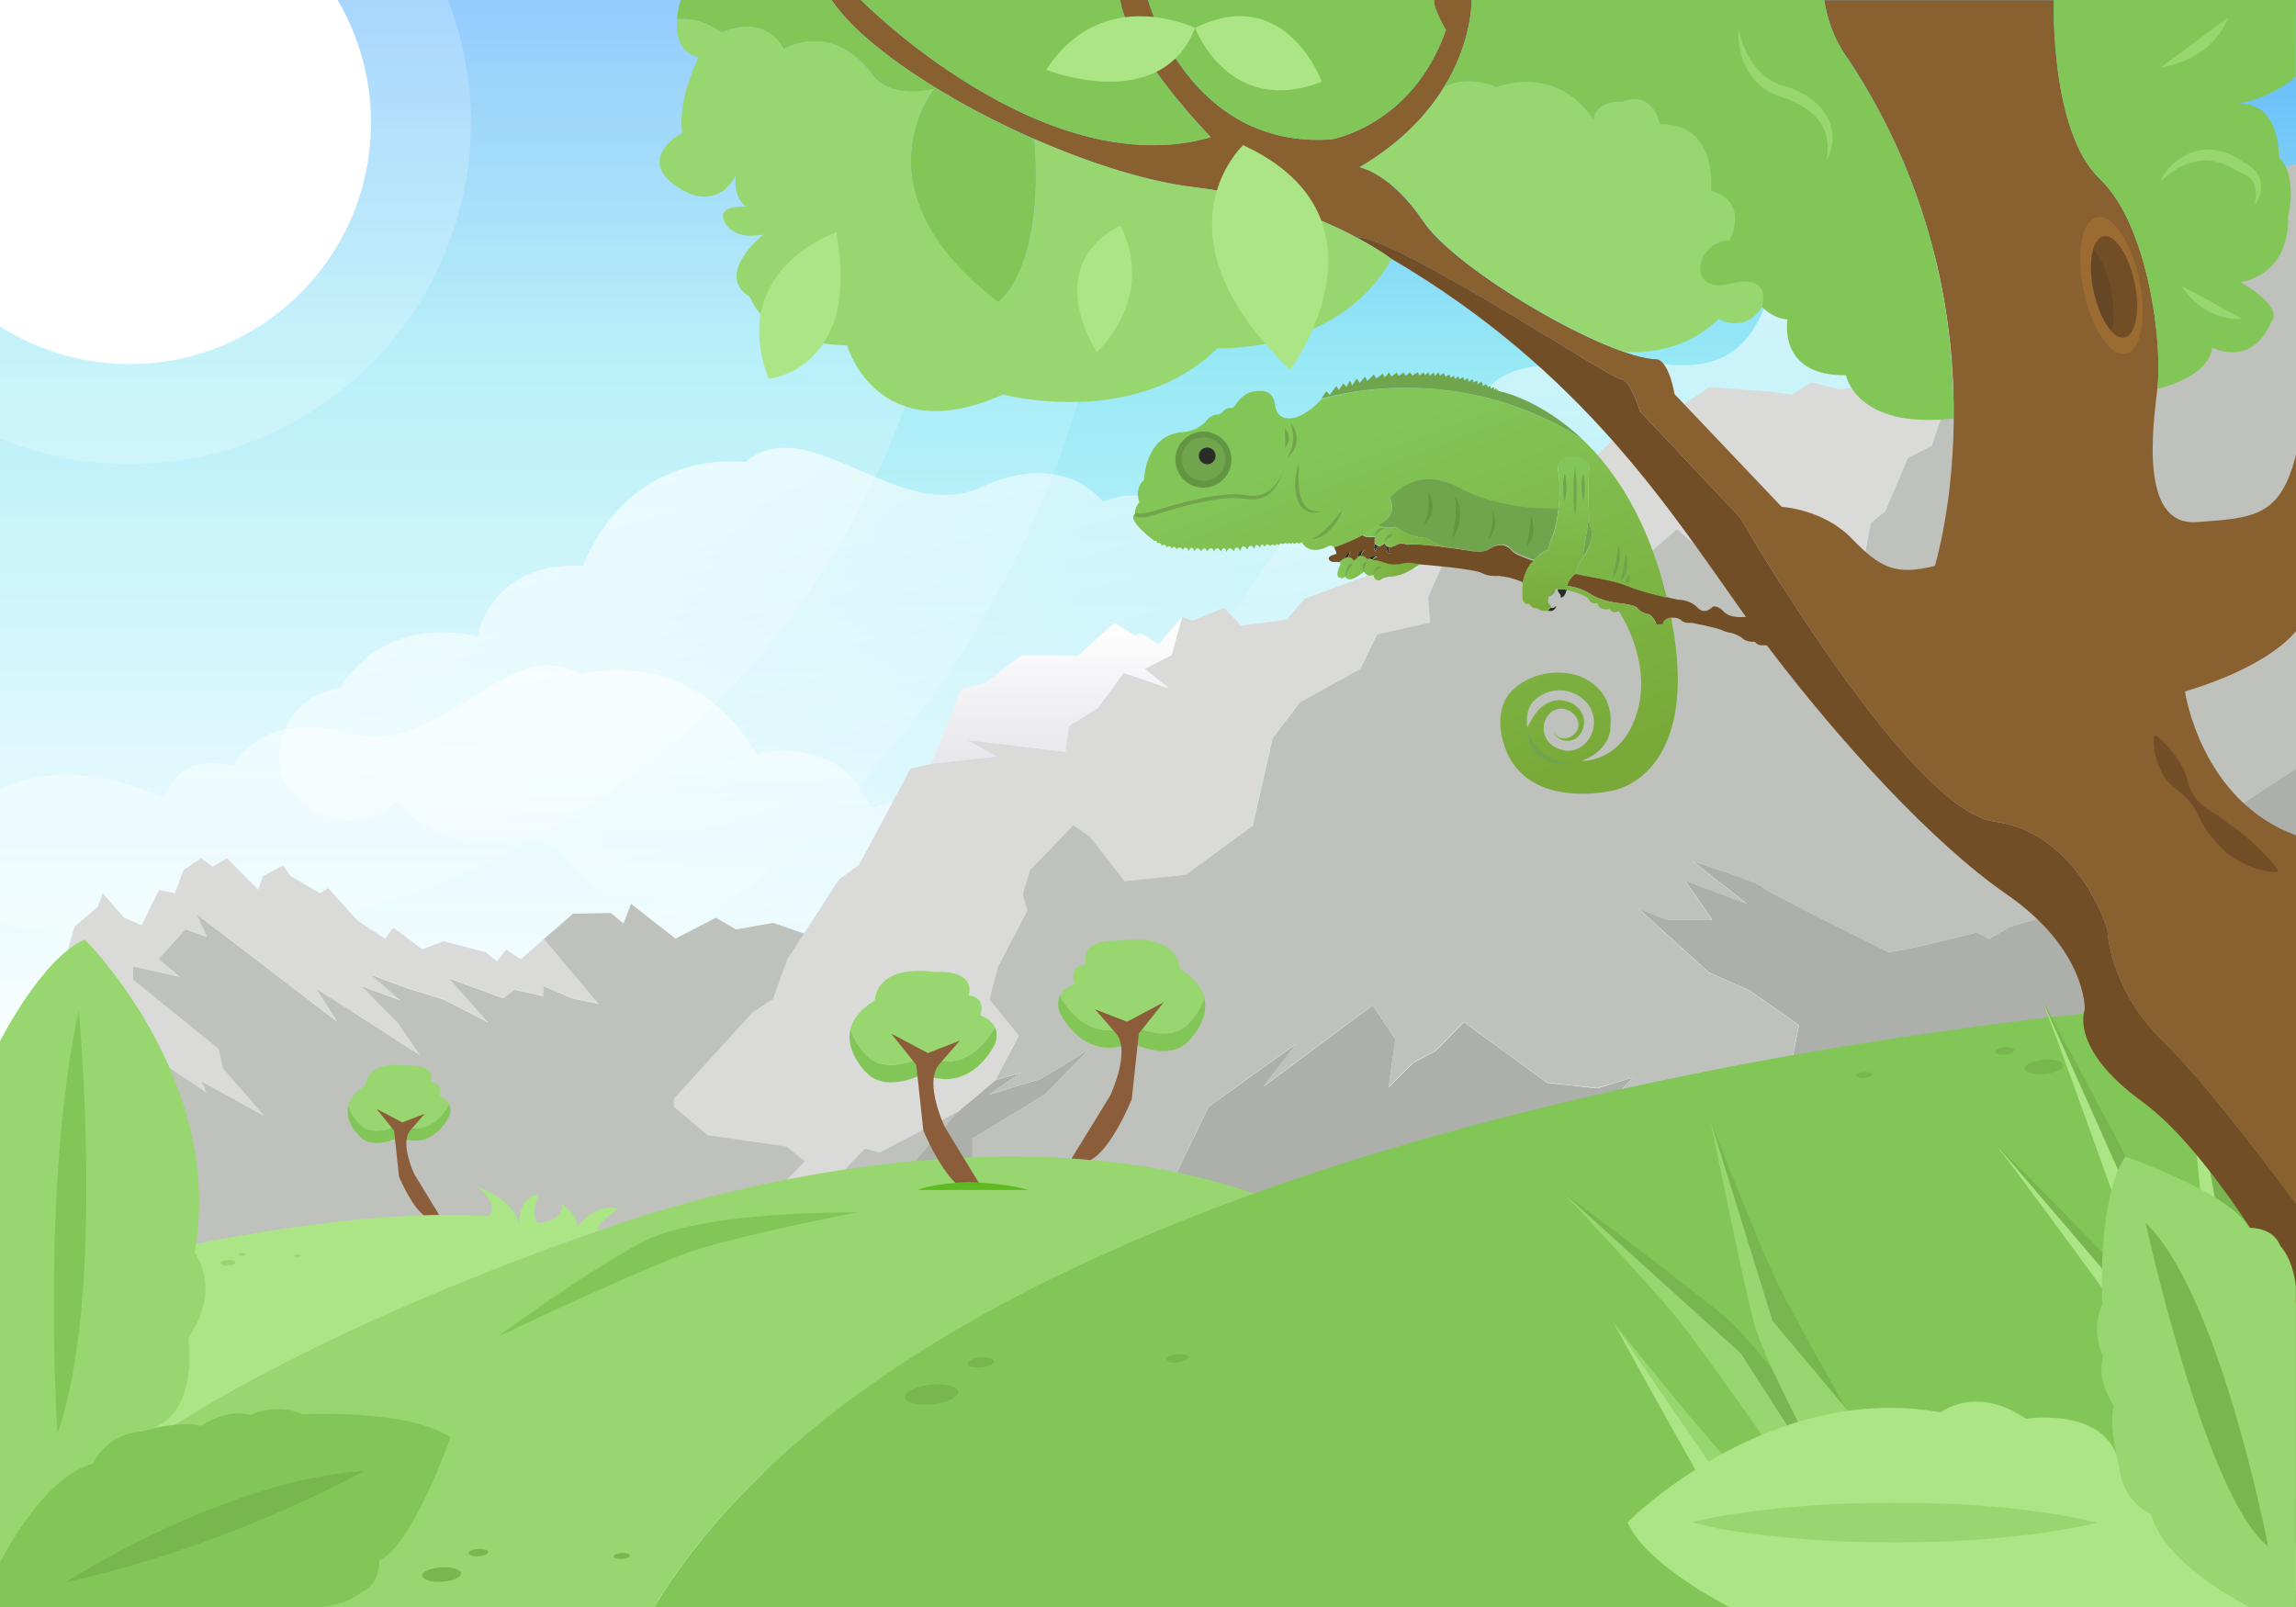 <?xml version="1.0" encoding="utf-8"?>
<!-- Generator: Adobe Illustrator 22.0.0, SVG Export Plug-In . SVG Version: 6.00 Build 0)  -->
<svg version="1.1" id="Layer_1" xmlns="http://www.w3.org/2000/svg" xmlns:xlink="http://www.w3.org/1999/xlink" x="0px" y="0px"
	 viewBox="0 0 1400 980" style="enable-background:new 0 0 1400 980;" xml:space="preserve">
<rect x="0" y="0" width="1400" height="980" fill="#333333" stroke="none"/>
<style type="text/css">
	.st0{fill:url(#SVGID_1_);}
	.st1{clip-path:url(#SVGID_3_);}
	.st2{opacity:0.15;fill:#FFFFFF;}
	.st3{opacity:0.2;fill:#FFFFFF;}
	.st4{fill:#FFFFFF;}
	.st5{fill:url(#SVGID_4_);}
	.st6{fill:url(#SVGID_5_);}
	.st7{fill:url(#SVGID_6_);}
	.st8{fill:#DADBD9;}
	.st9{fill:#BFC1BC;}
	.st10{fill:url(#SVGID_7_);}
	.st11{fill:#ADAFAA;}
	.st12{fill:url(#SVGID_8_);}
	.st13{fill:url(#XMLID_2_);}
	.st14{fill:#ABE585;}
	.st15{fill:#83C658;}
	.st16{fill:#98D670;}
	.st17{fill:#77B74E;}
	.st18{fill:#8B5D3A;}
	.st19{fill:#5DBA20;}
	.st20{clip-path:url(#SVGID_10_);}
	.st21{fill:#78B74F;}
	.st22{fill:none;}
	.st23{fill:#89602F;}
	.st24{fill:#724E27;}
	.st25{fill:#9B6B32;}
	.st26{fill:#664725;}
	.st27{fill:url(#SVGID_11_);}
	.st28{fill:#70A54E;}
	.st29{fill:#292D27;}
	.st30{fill:url(#SVGID_12_);}
	.st31{fill:url(#SVGID_13_);}
	.st32{fill:#639642;}
	.st33{fill:url(#SVGID_14_);}
	.st34{fill:url(#SVGID_15_);}
	.st35{fill:#629640;}
</style>
<g id="Fondo__x28_Cielo_x29_">
	<linearGradient id="SVGID_1_" gradientUnits="userSpaceOnUse" x1="699.998" y1="659.222" x2="699.998" y2="-218.935">
		<stop  offset="0" style="stop-color:#FFFFFF"/>
		<stop  offset="0.5" style="stop-color:#97E9F6"/>
		<stop  offset="1" style="stop-color:#2A7EFF"/>
	</linearGradient>
	<rect class="st0" width="1400" height="980"/>
	<g>
		<defs>
			<rect id="SVGID_2_" y="0" width="1400.4" height="987"/>
		</defs>
		<clipPath id="SVGID_3_">
			<use xlink:href="#SVGID_2_"  style="overflow:visible;"/>
		</clipPath>
		<g class="st1">
			
				<ellipse transform="matrix(0.707 -0.707 0.707 0.707 -26.85 84.729)" class="st2" cx="88.9" cy="74.8" rx="593.5" ry="593.5"/>
			<circle class="st3" cx="90.6" cy="81.5" r="490.3"/>
			<circle class="st3" cx="79" cy="74.8" r="208.2"/>
			<circle class="st4" cx="79" cy="74.8" r="147.2"/>
		</g>
	</g>
</g>
<g id="Montains">
	<g>
		<linearGradient id="SVGID_4_" gradientUnits="userSpaceOnUse" x1="1013.357" y1="15.001" x2="1013.357" y2="430.899">
			<stop  offset="0" style="stop-color:#FFFFFF"/>
			<stop  offset="1" style="stop-color:#FFFFFF;stop-opacity:0"/>
		</linearGradient>
		<path class="st5" d="M1346.7,181c0,0-88.7-85.8-167.4-25c0,0-76.8-32.1-104.5,33.8c-27.7,65.9-99.3,8-119.4,33.2
			c0,0-51.5-6.1-55.8,31.9s-56.3,2.5-100.4,52.8c-44,50.4-51.1,105.6-119.2,80.5v50.5h665.1L1346.7,181z"/>
		
			<linearGradient id="SVGID_5_" gradientUnits="userSpaceOnUse" x1="401.028" y1="54.288" x2="401.028" y2="560.02" gradientTransform="matrix(0.964 -0.267 0.267 0.964 -41.938 165.945)">
			<stop  offset="0" style="stop-color:#FFFFFF"/>
			<stop  offset="1" style="stop-color:#FFFFFF;stop-opacity:0"/>
		</linearGradient>
		<path class="st6" d="M856.7,322.9c0,0-56-59.4-140.1-2.8c0,0-10.5-27.9-44.1-14.1c0,0-23.2-32.4-73.9-9
			c-50.7,23.4-105.1-47.8-144.3-15.2c0,0-68.5-10.2-98.9,63.4c0,0-51.3-6.6-64.4,42.8c0,0-54.2-15.5-83.7,31.5c0,0-32,2.9-36.7,37.8
			c-4.6,35,41.3,57.4,71.2,31.6c0,0,15.3,23.5,57.1,24.4c0,0,34.7-10,53.4,17.6c18.7,27.6,49.6,13.1,49.6,13.1s-4.6,39.2-82.1,38.4
			s-83.6,48.5-83.6,48.5s-34.2-15-52.8,14.6c-18.6,29.6-76.1-6.2-106.2,34l36.1,130.4L929,584.2L856.7,322.9z"/>
		<linearGradient id="SVGID_6_" gradientUnits="userSpaceOnUse" x1="356.734" y1="311.772" x2="356.734" y2="590.648">
			<stop  offset="0" style="stop-color:#FFFFFF"/>
			<stop  offset="1" style="stop-color:#FFFFFF;stop-opacity:0"/>
		</linearGradient>
		<path class="st7" d="M-37.9,510.4c0,0,46.7-66.8,138.3-23.1c0,0,6.3-29.2,41.6-20.4c0,0,18.2-35.4,71.8-19.6
			c53.6,15.8,97.1-62.6,140.5-35.9c0,0,66.3-20,107.1,48.4c0,0,49.8-14,70,33c0,0,51.4-23.2,87.4,19c0,0,32.1-1.8,41.8,32.1
			c9.7,34-32.5,62.8-65.8,41.6c0,0-11.7,25.5-53,32.4c0,0-35.8-4.9-50.3,25.1c-14.5,30-47.2,20.1-47.2,20.1s10.3,38.1,86.8,26.1
			c76.5-12,89.8,35.9,89.8,35.9s31.7-19.8,54.4,6.8c22.7,26.6,74.4-17.2,110,18.2l-16.8,134.3L-71.6,779.4L-37.9,510.4z"/>
		<g>
			<path class="st8" d="M74.8,632l51.1,34.4l-3.3-7.1l38.6,21.2l-25.2-29l-2.6-11.8L81,597.4v-8.1l28.5,6.4l-12.8-11l16.3-18.1
				l13.2,4.7l-6.3-13.9l85.8,65.7l-12.9-20.4l63.2,40.6l-13.5-19.8l-22.1-22.3l24,8.7l-18.3-15.8l23.8,9l20.8,6.2l27.1,14.2
				l-24-27.1l33.1,12.3l6.9-5.2l17.5,3.7l0.2-6l17.3,7.5l16.3,3.3l-33.3-39.5l-14.2,12.5l-9-5.8l-5.6,7.1l-6.9-5.6l-25.6-6.7
				l-13.1,5c0,0-16.9-13.1-17.5-13.1c-0.6,0-5,6.7-5,6.7L218,561.4l-17.9-19.8l-5,3.1l-17.9-10.4l-4.6-6.5l-12.3,6.5l-2.9,8.3
				l-19-19.2l-8.8,5.2l-6.9-5.2l-10.8,7.1l-5.2,14.2l-9.8-1.9l-10.6,21.5l-10.8-4.8l-12.9-14.8l-2.9,8.3l-14.2,12.1l-5.2,17.7
				l-11.9,9l-6,21.2l41.5,19.8L74.8,632z"/>
			<polygon class="st9" points="471.5,562.8 448.8,566.8 436.5,559.7 411.9,572.4 384.8,551.2 380.2,563.2 372.5,556.8 349.4,557.2 
				331.7,572.6 365,612.2 348.7,608.8 331.4,601.3 331.2,607.4 313.7,603.6 306.8,608.8 273.7,596.6 297.7,623.6 270.6,609.5 
				249.7,603.2 225.9,594.3 244.3,610.1 220.3,601.3 242.4,623.6 256,643.4 192.8,602.8 205.7,623.2 119.9,557.5 126.2,571.4 
				113,566.7 96.7,584.8 109.5,595.7 81,589.3 81,597.4 133.3,639.7 135.9,651.5 161.1,680.5 122.6,659.3 125.9,666.3 74.8,632 
				63.8,632.8 22.3,613 22.3,882.5 515.4,882.5 515.4,578.1 			"/>
		</g>
		<g>
			<g>
				<path class="st8" d="M1195.7,220.8l-13.2,1l-6,8.2l-28.2,3.2l-26.1,4.4l-17.8-4.4l-11.7,7.5l-14.2-1.9l-36.1-2.8l-33.4,22.2
					h-14.7l-35,33l-5,13.6l-43.6,10l-8.1,8.1h-24.7l-14.2,24.4l-10.3-3.6l-57.8,21.4l-11.1,12.8l-27.8,3.6l-10.3-10.8l-19.2,7.8
					l-6.4-2.2l-6.4,23.3l-16.4,8.3l14.7,11.9l-27.5-9.4l-15.8,21.4l-17.8,11.1l-1.9,15.6l-60-7.2l17.8,10l-39.2,4.4l-13.1,3.1
					l-31.4,58.6l-12.2,8.9L480.1,585l-8.9,24.4l-12.2,7.8L410.9,670v111.2l58.9-16.5l27.8-13.9L607,658.6l14.2-27.1l-17.9-22.1
					l5-19.6l18.1-34.6l-2.8-10l4.4-14.7l26.4-27.2l10,6.7l21.1,27.5l37.2-3.9l41-30l12.1-53.3l16.7-21.9l36.7-20.3l10.3-21.1
					l32.2-7.2l-1.1-15.6l8.6-19.2l35.9-10.6l36.1-4.4l-11.7,8.6l32.5,1.1l20.8,8.9l29.5-25.8l17.2,15l20.8,3.1l34.2,22.5l16.7,2.2
					c0,0,5.3-14.2,5.6-15c0.3-0.8,8.3-10,8.3-10l10,7.5l5.4-29l8.8-7.1l13.8-32.5l14.6-7.5l11-33.2l20.2-13.4v0L1195.7,220.8z"/>
				<linearGradient id="SVGID_7_" gradientUnits="userSpaceOnUse" x1="644.524" y1="378.686" x2="644.524" y2="480.673">
					<stop  offset="0" style="stop-color:#FFFFFF"/>
					<stop  offset="1" style="stop-color:#E2E2E8"/>
				</linearGradient>
				<polygon class="st10" points="589.6,451.2 649.7,458.4 651.6,442.8 669.4,431.7 685.2,410.3 712.8,419.8 698,407.8 714.4,399.5 
					720.8,376.2 706.6,392.8 696.4,386.5 691.6,387.3 679.4,379.8 657.4,399.8 622.7,399.8 601,416.2 586,420.3 568.2,465.6 
					607.4,461.2 				"/>
			</g>
			<g>
				<path class="st11" d="M1275.3,550.3l-50,15l-12.2,7.2l-7.8-3.9c0,0-51.7,13.3-54.5,11.7c-2.8-1.7-74.5-36.7-76.2-39.4
					c-1.7-2.8-42.2-15.6-42.2-15.6l32.8,25.8l-37.8-14.2l16.7,23.9c0,0-25.6,0-27.2,0c-1.7,0-18.3-7.2-18.3-7.2l43.4,39.4l25,11.1
					l30,21.1l-5.4,26.7l-28.8,23.3l-9.6,19.2l-23.3,14.6h-19.2l-27.1-39.6L996,657l-22.1,6.7l-30.4-3.3l-50.9-37.1
					c0,0-17.2,17.9-18.1,18.2s-12.8,6.7-12.8,6.7l-15,15l4.2-29.4L837,613.1l-66.4,49.4l20-26.1L736.9,675l-26.1,54l-47.5,48.3
					l15.3-27.1l-18.9,0.6l3.6-7.5l14.2-15.3l-11.4,2.5l16.6-21.1l-32.9,21.9l-38.6,35l16.3-27.1l-41.7,26.5l-18.6,2.5l9.2-11.5
					l-4.2-18.3l12.7-9.2l0.2-10.8l7.9-8.1v-16l44.4-26.9l26.7-27.5c0,0-29.4,18.3-30.2,18.3c-0.8,0-30.9,9.4-30.9,9.4l19.6-13.5
					l-15.6,4.6l-109.4,92.2l-27.8,13.9l-58.9,16.5l-16.7,4.7c0,0-50.3,14.4-52.8,14.4c-2.5,0-101.7,6.7-101.7,6.7V898h154.5h111
					h895.1V468.4L1275.3,550.3z"/>
				<g>
					<linearGradient id="SVGID_8_" gradientUnits="userSpaceOnUse" x1="1265.303" y1="282.595" x2="1265.303" y2="159.413">
						<stop  offset="0" style="stop-color:#C1C7D1"/>
						<stop  offset="1" style="stop-color:#E2E2E8"/>
					</linearGradient>
					<polygon class="st12" points="1269.3,218.1 1280.1,201.8 1290.1,200 1280.7,185 1276.3,160.4 1267.4,175.2 1240.5,204.8 
						1242,217.5 1264.9,227.5 					"/>
					<path class="st9" d="M1355.8,111.7l-9.2,15.8l-25.5-8.1l-12.2,10.2l-7.9,10l-12.7,1.2l-11.9,19.6l4.4,24.5l9.4,15l-10,1.9
						l-10.8,16.2l-4.4,9.4l-22.9-10l-24,1.9l-9,6l-20.2,13.4l-11,33.2l-14.6,7.5l-13.8,32.5l-8.8,7.1l-5.4,29l-10-7.5
						c0,0-8.1,9.2-8.3,10c-0.3,0.8-5.6,15-5.6,15l-16.7-2.2l-34.2-22.5l-20.8-3.1l-17.2-15l-29.5,25.8l-20.8-8.9l-32.5-1.1l11.7-8.6
						l-36.1,4.4l-35.9,10.6l-8.6,19.2l1.1,15.6l-32.2,7.2l-10.3,21.1l-36.7,20.3l-16.7,21.9l-12.1,53.3l-41,30l-37.2,3.9L664.4,510
						l-10-6.7L628,530.6l-4.4,14.7l2.8,10l-18.1,34.6l-5,19.6l17.9,22.1L607,658.6l15.6-4.6L603,667.6c0,0,30-9.4,30.9-9.4
						c0.8,0,30.2-18.3,30.2-18.3l-26.7,27.5L593,694.2v16l-7.9,8.1l-0.2,10.8l-12.7,9.2l4.2,18.3l-9.2,11.5l18.6-2.5l41.7-26.5
						l-16.3,27.1l38.6-35l32.9-21.9l-16.6,21.1l11.4-2.5l-14.2,15.3l-3.6,7.5l18.9-0.6l-15.3,27.1l47.5-48.3l26.1-54l53.6-38.6
						l-20,26.1l66.4-49.4l13.9,20.6l-4.2,29.4l15-15c0,0,12-6.4,12.8-6.7s18.1-18.2,18.1-18.2l50.9,37.1l30.4,3.3L996,657
						l-12.5,12.5l27.1,39.6h19.2l23.3-14.6l9.6-19.2l28.8-23.3l5.4-26.7l-30-21.1l-25-11.1l-43.4-39.4c0,0,16.7,7.2,18.3,7.2
						c1.7,0,27.2,0,27.2,0l-16.7-23.9l37.8,14.2l-32.8-25.8c0,0,40.6,12.8,42.2,15.6c1.7,2.8,73.4,37.8,76.2,39.4
						c2.8,1.7,54.5-11.7,54.5-11.7l7.8,3.9l12.2-7.2l50-15l125.1-81.9V100L1355.8,111.7z"/>
				</g>
			</g>
		</g>
		<polygon class="st9" points="1.3,839.1 62.4,786.9 85.7,742.5 68.7,710.3 141.8,719.9 146.4,711.4 220.3,732.6 232.3,724.8 
			265.5,716.3 283.8,700.1 329.7,700.1 364,676.8 404,669.2 431.5,692.3 479.4,699.2 490.8,708.2 460.3,739.5 514.5,713.9 
			527.5,700.5 536.4,702.9 584.2,677.9 549.8,717.7 496.8,750.6 509.3,758.5 438.3,796.6 364,854.4 372.7,827.3 301.1,849.6 
			278.9,860.1 241.3,860.1 203.7,878.7 159.7,920.5 1.3,920.5 		"/>
		<linearGradient id="XMLID_2_" gradientUnits="userSpaceOnUse" x1="1033.171" y1="728.313" x2="1033.171" y2="728.313">
			<stop  offset="0" style="stop-color:#608D6B"/>
			<stop  offset="1" style="stop-color:#4A6D59"/>
		</linearGradient>
		<path id="XMLID_3_" class="st13" d="M1033.2,728.3"/>
	</g>
</g>
<g id="Grass">
	<path class="st14" d="M365.8,750.4c-5.3-2,11.3-13.3,11.3-13.3c-14.7-4-25.3,11.3-25.3,11.3c1.3-8-9.3-14-9.3-14
		c1.3,10.7-14,11.3-14,11.3c-6-3.3,0-17.3,0-17.3c-12.7,1.3-12,18-12,18c-2.7-14.7-25.3-22.7-25.3-22.7c14,12,6.7,18,6.7,18
		c-115-8-297.8,45-297.8,45v127V980C31.9,861,365.8,750.4,365.8,750.4z"/>
	<g>
		<path class="st15" d="M1060.1,649.5c-9.1,1.7-18.2,3.5-27.4,5.4C795.3,702.7,510.5,796.9,398.8,980H1400V607
			C1400,607,1248.2,613.7,1060.1,649.5z"/>
		<g>
			<path class="st16" d="M764.7,727.8c-179.8-61.6-398.9,22.6-398.9,22.6S31.9,860.9,0,980h398.8
				C469.8,863.7,610.6,783.3,764.7,727.8z"/>
		</g>
	</g>
	<path class="st15" d="M303.4,815.2c0,0,50.3-37.3,87.3-57.3s131.5-18.5,131.5-18.5s-72.1,14-100.9,23.8
		C392.4,773,303.4,815.2,303.4,815.2z"/>
	<g>
		<path class="st17" d="M257.4,960.9c0.1,2.4,5.6,4.1,12.1,3.7c6.6-0.4,11.7-2.7,11.6-5.1c-0.1-2.4-5.6-4.1-12.1-3.7
			S257.3,958.5,257.4,960.9z"/>
		<path class="st17" d="M285.7,947.2c0.1,1.2,2.8,2,6.1,1.8c3.3-0.2,5.9-1.3,5.8-2.6c-0.1-1.2-2.8-2-6.1-1.8
			C288.3,944.8,285.7,946,285.7,947.2z"/>
		<path class="st17" d="M374.2,949.2c0.1,1,2.3,1.7,5.1,1.5c2.7-0.2,4.9-1.1,4.8-2.1c-0.1-1-2.3-1.7-5.1-1.5
			C376.3,947.2,374.1,948.2,374.2,949.2z"/>
	</g>
	<g>
		<path class="st16" d="M134.5,770.4c0.1,0.9,2.1,1.6,4.7,1.4c2.5-0.2,4.5-1,4.5-2c-0.1-0.9-2.1-1.6-4.7-1.4
			C136.5,768.6,134.5,769.4,134.5,770.4z"/>
		<path class="st16" d="M145.4,765.1c0,0.5,1.1,0.8,2.3,0.7c1.3-0.1,2.3-0.5,2.2-1c0-0.5-1.1-0.8-2.3-0.7
			C146.4,764.2,145.4,764.6,145.4,765.1z"/>
		<path class="st16" d="M179.4,765.9c0,0.4,0.9,0.7,1.9,0.6c1-0.1,1.9-0.4,1.9-0.8c0-0.4-0.9-0.7-1.9-0.6
			C180.3,765.1,179.4,765.5,179.4,765.9z"/>
	</g>
	<g>
		<path class="st17" d="M1258.1,649.6c0.2,2.4-4.9,4.8-11.4,5.4c-6.5,0.6-11.9-0.9-12.2-3.3c-0.2-2.4,4.9-4.8,11.4-5.4
			C1252.4,645.7,1257.9,647.2,1258.1,649.6z"/>
		<path class="st17" d="M1228.2,640.4c0.1,1.2-2.4,2.4-5.7,2.7c-3.3,0.3-6-0.5-6.1-1.7c-0.1-1.2,2.4-2.4,5.7-2.7
			S1228.1,639.1,1228.2,640.4z"/>
		<path class="st17" d="M1141.6,655.2c0.1,1-2,2-4.7,2.2c-2.7,0.2-5-0.4-5.1-1.4c-0.1-1,2-2,4.7-2.2
			C1139.2,653.6,1141.5,654.2,1141.6,655.2z"/>
	</g>
	<g>
		<path class="st17" d="M551.9,852.1c0.3,3.3,7.9,5.2,16.8,4.3c8.9-0.9,15.9-4.4,15.6-7.7c-0.3-3.3-7.9-5.2-16.8-4.3
			C558.5,845.4,551.6,848.8,551.9,852.1z"/>
		<path class="st17" d="M589.8,831.7c0.2,1.7,3.9,2.6,8.4,2.2c4.5-0.5,8-2.2,7.8-3.9c-0.2-1.7-3.9-2.6-8.4-2.2
			C593.1,828.3,589.6,830.1,589.8,831.7z"/>
		<path class="st17" d="M710.9,829.1c0.1,1.4,3.3,2.2,7,1.8c3.7-0.4,6.6-1.8,6.5-3.2c-0.1-1.4-3.3-2.2-7-1.8
			C713.7,826.3,710.8,827.7,710.9,829.1z"/>
	</g>
</g>
<g id="Arboles">
	<g>
		<g>
			<path class="st15" d="M243.3,686c0,0-15,8-23.5,0c0,0-5.6-5.1-7.4-11.9c-2.8,10.3,7.4,19.4,7.4,19.4c8.5,8,23.5,0,23.5,0
				c21,9,30.8-13.2,30.8-13.2c0.9-3,0.6-5.3-0.2-7C272.3,676.6,262.4,694.2,243.3,686z"/>
			<path class="st16" d="M219.8,686c8.5,8,23.5,0,23.5,0c19.1,8.2,29-9.4,30.6-12.7c-1.8-3.7-6.1-4.9-6.1-4.9c2.5-8.5-5-8.5-5-8.5
				c3-11.5-14-10-14-10c-26-3.5-26,12-26,12c-6.3,3.9-9.3,8.1-10.4,12.1C214.2,680.9,219.8,686,219.8,686z"/>
		</g>
		<g>
			<path class="st18" d="M252.7,716.2c0,0-9-18.7-2.7-26.7l9-10.3l-13.7,5.3l-15.7-8.3l10.7,13.3l3,28c0,0,7,17.1,15,23.6
				c3.2-0.1,6.3-0.2,9.5-0.2L252.7,716.2z"/>
		</g>
	</g>
	<g>
		<g>
			<path class="st15" d="M690.1,625.2c0,0,21.5,11.4,33.6,0c0,0,8.1-7.3,10.5-17.1c4,14.8-10.5,27.8-10.5,27.8
				c-12.2,11.4-33.6,0-33.6,0C660.1,648.7,646,617,646,617c-1.3-4.3-0.9-7.5,0.3-10C648.7,611.7,662.8,636.9,690.1,625.2z"/>
			<path class="st16" d="M723.7,625.2c-12.2,11.4-33.6,0-33.6,0c-27.3,11.7-41.4-13.5-43.7-18.1c2.6-5.3,8.7-6.9,8.7-6.9
				c-3.6-12.2,7.2-12.2,7.2-12.2c-4.3-16.4,20-14.3,20-14.3c37.2-5,37.2,17.2,37.2,17.2c9,5.6,13.3,11.6,14.8,17.3
				C731.8,617.9,723.7,625.2,723.7,625.2z"/>
		</g>
		<path class="st18" d="M694.4,630.3l-4.3,40c0,0-12.4,30.9-25.2,37.1l-11.5-0.9l23.4-38.1c0,0,12.9-26.7,3.8-38.1l-12.9-14.8
			l19.5,7.6l22.4-11.9L694.4,630.3z"/>
	</g>
	<g>
		<g>
			<path class="st15" d="M562.8,644.3c0,0-21.5,11.4-33.6,0c0,0-8.1-7.3-10.5-17.1c-4,14.8,10.5,27.8,10.5,27.8
				c12.2,11.4,33.6,0,33.6,0c30,12.9,44.1-18.8,44.1-18.8c1.3-4.3,0.9-7.5-0.3-10C604.2,630.8,590.1,656,562.8,644.3z"/>
			<path class="st16" d="M529.2,644.3c12.2,11.4,33.6,0,33.6,0c27.3,11.7,41.4-13.5,43.7-18.1c-2.6-5.3-8.7-6.9-8.7-6.9
				c3.6-12.2-7.2-12.2-7.2-12.2c4.3-16.4-20-14.3-20-14.3c-37.2-5-37.2,17.2-37.2,17.2c-9,5.6-13.3,11.6-14.8,17.3
				C521.1,637,529.2,644.3,529.2,644.3z"/>
		</g>
		<g>
			<path class="st18" d="M596.8,721.2l-20.6-33.7c0,0-12.9-26.7-3.8-38.1l12.9-14.8l-19.5,7.6l-22.4-11.9l15.3,19.1l4.3,40
				c0,0,8.9,21.6,19.5,31.9C586.6,721.1,591.5,721,596.8,721.2z"/>
			<path class="st19" d="M596.8,721.2c-5.3-0.2-10.2-0.1-14.5,0.2c-14.7,1-23.1,4.3-23.1,4.3h28.9h11.4h27.9
				C616,722.8,605.7,721.6,596.8,721.2z"/>
		</g>
	</g>
</g>
<g id="Ramas">
	<defs>
		<rect id="SVGID_9_" x="915" y="579" width="485" height="401"/>
	</defs>
	<clipPath id="SVGID_10_">
		<use xlink:href="#SVGID_9_"  style="overflow:visible;"/>
	</clipPath>
	<g class="st20">
		<g>
			<path class="st16" d="M952.5,726.6c0,0,50.3,53.3,69.2,76.2c18.8,22.9,77.6,108.2,77.6,108.2l27.3,15.5l-64.9-101.1L952.5,726.6z
				"/>
			<path class="st21" d="M1050.7,802c-27.7-22.6-98.2-75.4-98.2-75.4l109.1,98.8l64.9,101.1l36.8,20.9
				C1163.3,947.5,1078.4,824.6,1050.7,802z"/>
		</g>
		<g>
			<path class="st14" d="M1114.5,949.2l-58.7-37.8l-72-104.9c0,0,42.3,77.3,60.6,108c18.4,30.6,127.9,132.2,127.9,132.2l-26.9-68.7
				C1145.4,978,1131.8,965.4,1114.5,949.2z"/>
			<path class="st16" d="M1114.5,949.2c-23.5-22.1-53.6-50.7-65.1-63.4c-20-21.9-65.6-79.3-65.6-79.3l72,104.9L1114.5,949.2z"/>
		</g>
		<g>
			<path class="st16" d="M1125.7,859l-44.9-53.5L1043.1,684c0,0,17.4,86.4,25.9,121.1c8.5,34.7,83,164.2,83,164.2l-5.3-73.6
				C1146.7,895.7,1137.4,879.6,1125.7,859z"/>
			<path class="st21" d="M1125.7,859c-15.9-28-36.2-64.4-43.4-79.8c-12.6-26.8-39.1-95.2-39.1-95.2l37.7,121.5L1125.7,859z"/>
		</g>
		<g>
			<path class="st21" d="M1367.6,977.8l14.4,31.9c0,0,4.7-197.3-7.3-243c-12.1-45.6-46.4-156.9-46.4-156.9l35.1,191.6L1367.6,977.8z
				"/>
			<path class="st14" d="M1363.5,801.4l-35.1-191.6c0,0,12.3,96.1,14.7,135.2c2.4,39.1-1.2,175.9-1.2,175.9l25.8,56.9L1363.5,801.4z
				"/>
		</g>
		<g>
			<path class="st14" d="M1245.2,609.8c17.1,44.3,71.6,198.4,71.6,198.4c8.7,40.2,18.9,115,18.9,115l24.2,0.9l-57.1-185.4
				L1245.2,609.8z"/>
			<path class="st21" d="M1301.1,714.9c-10.4-21-55.8-105.2-55.8-105.2l57.6,129l57.1,185.4l21.2,0.8
				C1381.2,924.9,1311.5,735.9,1301.1,714.9z"/>
		</g>
		<g>
			<path class="st14" d="M1216.4,697.1c28.9,37.7,124.8,170.1,124.8,170.1c19.7,36.1,50.7,104.9,50.7,104.9l23.5-6l-107.2-161.6
				L1216.4,697.1z"/>
			<path class="st21" d="M1299.7,782.1c-15.9-17.2-83.3-85.1-83.3-85.1l91.8,107.4l107.2,161.6l20.5-5.2
				C1435.9,960.9,1315.6,799.3,1299.7,782.1z"/>
		</g>
	</g>
</g>
<g id="Arbol_y_Chamaleon">
	<g>
		<g>
			<path class="st22" d="M1332.3,421.7c0,0,9.6,66.6,67.7,87.7V384.9C1396,389.9,1379.4,407.5,1332.3,421.7z"/>
			<path class="st23" d="M1332.3,421.7c47-14.2,63.7-31.8,67.7-36.8V277.4c-9.7,37.9-25.5,38.4-60.3,41c-36,2.7-26.7-60-24-83.3
				c2.7-23.3-4.7-96.7-35.3-126c-30.7-29.3-28-109-28-109h-140c3.3,22.3,14.7,36.1,14.7,36.1c101,153.1,52.7,308.9,52.7,308.9
				c-24,6-33.3,1.3-50.7-16.7s-42.7-19.3-42.7-19.3l-65.3-68.7c-4-21.3-10.7-21.3-10.7-21.3C981,219,888,165,868,135.2
				S829,102,829,102C899,61,897.3,0,897.3,0h-22.8c-1,4.5,7.2,18.3,7.2,18.3C861,77,811.7,85,811.7,85C725,91,700,0,700,0h-17
				c5.3,32.3,55.3,83.7,55.3,83.7C636.3,113,525,0,525,0h-18c31.3,46.3,148.7,105.7,222,114.3c44.4,5.3,78.7,20,98.8,30.9l-0.1-0.6
				C852.6,145.3,982,231,988,231s12,19.8,12,19.8l61,64.7c0,0,103,178.5,155,185.5c52,7,69,66,69,66s1,36,34,68
				c22.5,21.9,60.1,70.5,81,99.2V509.4C1341.9,488.3,1332.3,421.7,1332.3,421.7z"/>
		</g>
		<g>
			<path class="st24" d="M1319,635c-33-32-34-68-34-68s-17-59-69-66c-52-7-155-185.5-155-185.5l-61-64.7c0,0-5.9-19.7-12-19.8
				s-135.4-85.7-160.2-86.4l0.1,0.6c13.1,7,20.2,12.4,20.2,12.4c117,68.6,170,153.4,215,216.5c0.5,0.7,1,1.4,1.5,2.1
				c-0.3,0-9.4,1.2-13.4-3.1c-4-4.4-6.9-3.1-6.9-3.1s-4.6,5.5-9.3,0.5c-4.6-5-11.9-4.8-11.9-4.8s-21.7-4.6-29.3-8
				c-7.6-3.4-20.7-5.5-20.7-5.5l-12.1-2.4c-4.4,2.4-5.4,7.4-5.4,7.4s8.5,1,14.5,5.2c5.9,4.1,17,5.4,17,5.4s9.8,0.8,11.3,3
				c1.5,2.2,5.3,3.4,5.3,3.4c4.3,0,6.4,6.6,6.4,6.6l3.9-0.1c0.8-5.1,9-4.7,11-2.5c2,2.2,6.5,1.6,6.5,1.6s16.5,3.3,18.5,4.5
				c2,1.2,6.2,1.8,6.2,1.8s4.7,1.5,6.7,3.5s7.2,1.8,7.2,1.8s1.3,2.4,4.8,2.1c0.9-0.1,1.7,0,2.5,0.1
				c43.9,58.2,101.4,120.9,145.8,151.5c49.3,34,48,70.4,48,70.4s-10,23.6,35,56.3c41.3,30,86.8,110.2,94,123.3v-60.8
				C1379,705.5,1341.5,656.8,1319,635z"/>
		</g>
		<g>
			<path class="st15" d="M738.3,83.7c0,0-50-51.3-55.3-83.7H525C525,0,636.3,113,738.3,83.7z"/>
			<path class="st15" d="M811.7,85c0,0,49.3-8,70-66.7c0,0-8.2-13.8-7.2-18.3H700C700,0,725,91,811.7,85z"/>
			<path class="st15" d="M1400,0h-147.7c0,0-2.7,79.7,28,109c30.7,29.3,38,102.7,35.3,126c-0.1,0.7-0.2,1.5-0.3,2.2
				c17.5-4.6,31.7-12.3,33.6-25.2c0,0,24,12.7,36-15.7c0,0,9.3-7.7-18.7-24.3c0,0,30-3.3,29-40.3c0,0,6.3-24-5.7-36
				c0,0,1.3-34-25-32.3c0,0,19.9-3.1,35.3-16.7V0z"/>
			<g>
				<path class="st16" d="M1048,194.5c0,0,16,9.5,26.5-7.5c0,0,6.8-20.7-19.8-14c-26.7,6.7-20.7-26,0-26.7c0,0,12.7-23.3-11.3-30
					c0,0,4.7-41.3-31.3-40.7c0,0-3.5-21.2-23-13.7c0,0-15.5-1.5-17.5,11c0,0-17.9-33.1-59.5-20c0,0-16.5-7.9-31.5,0.1
					c-10,16.3-26,33.9-51.5,48.9c0,0,19,3.4,39,33.2c16.7,24.8,84,66.4,123,79.6C1011.9,215.5,1031.8,210.1,1048,194.5z"/>
				<path class="st15" d="M1127,36.1c0,0-11.3-13.7-14.7-36.1H897.3c0,0,0.7,24.7-16.8,53.1c15.1-8,31.5-0.1,31.5-0.1
					c41.6-13.1,59.5,20,59.5,20c2-12.5,17.5-11,17.5-11c19.5-7.5,23,13.7,23,13.7c36-0.7,31.3,40.7,31.3,40.7
					c24,6.7,11.3,30,11.3,30c-20.7,0.7-26.7,33.3,0,26.7c26.7-6.7,19.8,14,19.8,14s6.2,7,15.5,7.7c0,0-6.3,34.7,35.7,34
					c0,0,5.8,33.1,65.5,26.4C1191.7,196.2,1179.6,115.8,1127,36.1z"/>
			</g>
		</g>
		<g>
			<path class="st15" d="M440,20c0,0,25-13,38,10c0,0,28-17.5,53,14.3c0,0,8.3,16.7,38.3,10.1c0,0-50,62,39.3,130
				c0,0,28.3-18.8,22.2-99l0.4-0.2C577.5,61.5,526.2,28.3,507,0h-92c0,0-1.7,5.2-2.2,11.7C420.6,11,430,12.7,440,20z"/>
			<path class="st16" d="M848,157.6c0,0-45.7-34.6-119-43.3C700.5,111,665.4,100,631.3,85l-0.4,0.2c6.2,80.3-22.2,99-22.2,99
				c-89.3-68-39.3-130-39.3-130C539.3,61,531,44.3,531,44.3C506,12.5,478,30,478,30c-13-23-38-10-38-10c-10-7.3-19.4-9-27.2-8.3
				c-0.7,9,1,20.4,13.2,23.3c0,0-13.3,26-10,46c0,0-28.8,15.3-3.4,32.7c25.4,17.3,36-6.7,36-6.7s-2,13,6.3,19c0,0-19.3-1.3-12.7,10
				c6.7,11.3,23.3,7,23.3,7s-30.7,24.3-8,38.3c0,0,8,28.3,59,29.3c0,0,18.3,64.3,95,30c0,0,80.8,21.3,130.8-28.2
				c0,0,74,3.3,106.2-54.5C848.4,157.9,848.2,157.8,848,157.6z"/>
		</g>
		<path class="st14" d="M758,88.5c0,0-58,53.8,28.7,137.1C786.7,225.7,854.7,133.4,758,88.5z"/>
		<path class="st14" d="M728.7,17c0,0-56.7-27.4-90.7,25.6C638,42.6,708,70.3,728.7,17z"/>
		<path class="st14" d="M806,49.8c0,0-22-60.2-77.3-32.8C728.7,17,749.3,72,806,49.8z"/>
		<path class="st16" d="M1358.3,11c0,0-6.7,24-41,30.3"/>
		<path class="st16" d="M1367,194.3c-2,0.7-23.3,1.3-36.7-20"/>
		<g>
			<path class="st16" d="M1317.3,110.5c2-4.4,5.1-8.3,8.9-11.5c3.8-3.2,8.4-5.7,13.5-7c5.1-1.2,10.6-1,15.5,0.5
				c5,1.5,9.5,3.9,13.5,6.9l-0.9-0.4c0.8,0.3,1.4,0.6,2,0.9c0.6,0.3,1.2,0.7,1.7,1.1c0.6,0.4,1.1,0.8,1.6,1.2c0.5,0.5,1,0.9,1.5,1.4
				c1.9,2,3.3,4.5,3.8,7.2c0.5,2.7,0.3,5.3-0.4,7.7c-0.1,0.6-0.4,1.2-0.6,1.7l-0.7,1.7c-0.6,1.1-1.2,2.1-1.9,3.1
				c0.2-1.2,0.4-2.3,0.6-3.5c0.1-1.2,0.2-2.3,0.2-3.4l-0.1-1.6c0-0.3,0-0.5-0.1-0.8l-0.2-0.8c-0.1-0.5-0.2-1-0.4-1.5
				c-0.2-0.5-0.3-1-0.5-1.4c-0.8-1.8-2.1-3.3-3.6-4.5c-0.4-0.3-0.8-0.6-1.2-0.8c-0.4-0.2-0.8-0.5-1.3-0.7c-0.4-0.2-0.9-0.4-1.3-0.6
				c-0.4-0.2-1-0.4-1.2-0.4l-0.3-0.1l-0.6-0.4c-3.8-2.4-7.7-4.2-11.8-5.4c-4.1-1.2-8.3-1.5-12.5-0.9c-4.2,0.6-8.3,2.1-12.3,4.2
				C1324.7,104.6,1320.9,107.3,1317.3,110.5z"/>
		</g>
		<g>
			<path class="st16" d="M1060.3,18.3c0.8,3.8,1.9,7.5,3.4,11c1.5,3.5,3.2,6.7,5.4,9.7c2.1,2.9,4.6,5.5,7.4,7.7
				c1.4,1.1,2.8,2.1,4.4,2.9c1.5,0.9,3.1,1.6,4.8,2.3l-0.6-0.2c1.4,0.3,2.6,0.7,3.9,1c1.2,0.4,2.5,0.8,3.7,1.3c2.4,1,4.8,2,7.1,3.4
				c4.6,2.6,8.8,6,12.1,10.4c3.3,4.3,5.3,9.7,5.5,15c0.2,5.3-1.2,10.4-3.5,14.9c0.7-5,0.8-9.9-0.2-14.4c-1.1-4.5-3.2-8.5-6.3-11.8
				c-3-3.3-6.8-5.9-10.9-8.1c-2.1-1.1-4.2-2-6.3-2.9c-1.1-0.4-2.2-0.8-3.3-1.2c-1.1-0.4-2.3-0.7-3.2-0.9l-0.4-0.1l-0.2-0.1
				c-3.8-1.7-7.5-3.9-10.6-6.8c-3.1-2.8-5.7-6.2-7.6-9.9c-2-3.6-3.3-7.5-4-11.5c-0.4-2-0.6-4-0.7-5.9
				C1060,22.3,1060,20.3,1060.3,18.3z"/>
		</g>
		
			<ellipse transform="matrix(0.979 -0.205 0.205 0.979 -8.42 267.31)" class="st25" cx="1287.2" cy="174.3" rx="17.3" ry="42.6"/>
		<g>
			<path class="st24" d="M1301.6,172.3c-3.6-17-12.1-29.7-19-28.2c-2.8,0.6-5,3.5-6.3,7.8c4.6,4.8,8.9,13.8,11.1,24.7
				c2.1,10.1,2,19.4,0.2,25.7c2.6,2.7,5.3,4.1,7.9,3.5C1302.4,204.3,1305.2,189.3,1301.6,172.3z"/>
			<path class="st26" d="M1287.5,176.5c-2.3-10.9-6.5-19.9-11.1-24.7c-1.9,6.3-2,15.6,0.2,25.7c2.3,10.9,6.5,19.9,11.1,24.7
				C1289.5,196,1289.6,186.6,1287.5,176.5z"/>
		</g>
		<g>
			<g>
				<path class="st24" d="M1314.8,448.5c2.1,1.7,3.9,3.4,5.6,5.2c1.7,1.8,3.2,3.6,4.6,5.4c1.4,1.8,2.7,3.7,4,5.6
					c1.3,1.9,2.4,3.9,3.2,6.1c1.7,4.4,2.4,9.5,4.9,13.5c2.4,4,6,7.3,10,9.8c2,1.3,4.1,2.5,6,3.8c1.9,1.3,3.7,2.7,5.5,4.1
					c0.9,0.7,1.9,1.3,2.8,2c0.9,0.7,1.8,1.3,2.8,2c0.9,0.7,1.8,1.3,2.7,2.1c0.9,0.7,1.8,1.4,2.6,2.1c0.8,0.8,1.7,1.5,2.5,2.2
					c0.8,0.8,1.6,1.6,2.5,2.3c1.7,1.5,3.3,3.2,4.9,4.8c3.2,3.4,6.6,6.7,9.7,11l-0.6,1.3c-2.6,0-5.2-0.3-7.7-0.8
					c-1.2-0.3-2.5-0.6-3.7-0.9c-1.2-0.4-2.4-0.8-3.6-1.2c-4.7-1.7-9.2-4.1-13.3-7c-4.1-2.9-7.5-6.6-10.7-10.4
					c-1.6-1.9-3.2-3.8-4.5-5.9c-0.7-1-1.3-2.1-1.9-3.2c-0.6-1.1-1.2-2.2-1.7-3.3c-2.2-4.5-4.6-8.7-7.9-12.2
					c-3.2-3.6-7.8-6.3-11.2-9.9c-0.8-0.9-1.6-1.9-2.3-2.9c-0.7-1-1.3-2.1-1.8-3.2c-1.1-2.2-2.1-4.5-2.9-6.8
					c-0.8-2.4-1.4-4.8-1.7-7.3c-0.3-2.5-0.5-5.1-0.1-7.9L1314.8,448.5z"/>
			</g>
		</g>
		<g>
			<g>
				<path class="st15" d="M274.7,876.5c-26-17.5-90-14-90-14c-17-7.5-32,0.5-32,0.5c-14.5-4.5-30,6.5-30,6.5c-9-2.3-22.5,0-30.5,1.8
					c-3,0.7-5.2,1.3-6.1,1.5l-0.5,0.1c-22,2-29,19.5-29,19.5C31.2,899.1,9.6,934.4,0,952.4V980h196.9c16.4-2.1,23.3-9,23.3-9
					c12-4.5,11-19.5,11-19.5C251.2,943.5,274.7,876.5,274.7,876.5z"/>
			</g>
			<g>
				<g>
					<path class="st16" d="M118.7,764c19-106-67-191-67-191C25.7,584,0,635,0,635v317.4c9.6-18,31.2-53.2,56.7-59.9
						c0,0,7-17.5,29-19.5c0,0,0.2-0.1,0.5-0.1c0.9-0.3,3.1-0.9,6.1-1.5c0.7-0.2,1.3-0.5,1.9-0.8c27.3-11.8,20.6-54.6,20.6-54.6
						C135.7,785,118.7,764,118.7,764z"/>
					<path class="st15" d="M48,616.6c0,0,16.7,174.1-13,257.7C35,874.3,25,721.7,48,616.6z"/>
					<path class="st17" d="M221.7,897.1c0,0-80,45.5-181.7,67.8C40,964.9,136.7,902.5,221.7,897.1z"/>
				</g>
				<g>
					<path class="st14" d="M1183.4,861.3c-106-19-191,67-191,67c11,26,62,51.7,62,51.7h317.4c-18-9.6-53.2-31.2-59.9-56.7
						c0,0-17.5-7-19.5-29c0,0-0.1-0.2-0.1-0.5c-0.3-0.9-0.9-3.1-1.5-6.1c-0.2-0.7-0.5-1.3-0.8-1.9c-11.8-27.3-54.6-20.6-54.6-20.6
						C1204.4,844.3,1183.4,861.3,1183.4,861.3z"/>
					<g>
						<path class="st16" d="M1390.4,759.8c-4.5-12-19.5-11-19.5-11c-8-20-75-43.5-75-43.5c-17.5,26-14,90-14,90
							c-7.5,17,0.5,32,0.5,32c-4.5,14.5,6.5,30,6.5,30c-2.3,9,0,22.5,1.8,30.5c0.7,3,1.3,5.2,1.5,6.1l0.1,0.5c2,22,19.5,29,19.5,29
							c6.6,25.5,41.9,47.1,59.9,56.7h28.2V803.9c0,0,0,0,0,0V784C1397.8,766.9,1390.4,759.8,1390.4,759.8z"/>
					</g>
					<path class="st17" d="M1308.3,745.7c0,0,36.7,168,74.7,197.3C1383,943,1353.7,789.7,1308.3,745.7z"/>
					<g>
						<path class="st16" d="M1031.7,928.3c5.1-1.3,10.3-2.4,15.4-3.3c5.1-1,10.3-1.8,15.4-2.5c10.3-1.5,20.6-2.7,30.9-3.5
							c20.6-1.8,41.2-2.6,61.8-2.6c20.6,0,41.2,0.8,61.8,2.6c10.3,0.9,20.6,2.1,30.9,3.6c5.1,0.8,10.3,1.6,15.4,2.6
							c5.1,1,10.3,2,15.4,3.3c-5.1,1.3-10.3,2.4-15.4,3.3c-5.1,1-10.3,1.8-15.4,2.6c-10.3,1.5-20.6,2.7-30.9,3.6
							c-20.6,1.8-41.2,2.6-61.8,2.6c-20.6,0-41.2-0.8-61.8-2.6c-10.3-0.9-20.6-2.1-30.9-3.5c-5.1-0.8-10.3-1.6-15.4-2.5
							C1042,930.7,1036.8,929.7,1031.7,928.3z"/>
					</g>
				</g>
			</g>
		</g>
	</g>
	<g>
		<g>
			<g>
				<g>
					<linearGradient id="SVGID_11_" gradientUnits="userSpaceOnUse" x1="824.346" y1="259.421" x2="911.679" y2="492.088">
						<stop  offset="0" style="stop-color:#83C658"/>
						<stop  offset="1" style="stop-color:#79A938"/>
					</linearGradient>
					<path class="st27" d="M1015.8,362.3c-11.5-46.4-31.4-75.7-50.5-94c-79.2-51.6-159.5-24.8-159.5-24.8
						c-15.4,16.3-27.2,13.5-28.2,3.9c-1-9.6-8.6-9-8.6-9c-13-0.8-15.5,10.9-18,10.4c-2.5-0.5-4.8,1.4-5.5,2.4
						c-0.8,1-2.4,1.5-2.4,1.5c-5.4,0.3-7.3,3.6-7.3,3.6c-5.1,6.4-13.4,7.1-13.4,7.1c-24.5,1-24.8,29.2-24.8,29.2
						c-6.1,5.3-2.9,13.8-2.9,13.8c-3.3,3.4-2.6,7.3-2.6,7.3c-5.8,3.1,11.8,16.2,11.8,16.2c2-0.8,1.5,1.4,1.5,1.4
						c2.4-1,2.9,1.5,2.9,1.5c2.3-1.7,3.2,1.1,3.2,1.1c2.1-2.3,2.9,0.7,2.9,0.7c2-2.8,3,0.5,3,0.5c2.1-2.8,3.8,0.2,3.8,0.2
						c2.3-3.4,3.5,0.7,3.5,0.7c2.3-4.5,3.6,0.2,3.6,0.2c2.3-4.3,3.9,0.1,3.9,0.1c2.7-4.3,3.9,0,3.9,0c2.9-4.6,4.1,0.1,4.1,0.1
						c2.1-4.5,4.2-0.1,4.2-0.1c2.3-4.7,3.5,0.3,3.5,0.3c2-4.9,4.3-0.3,4.3-0.3c1.9-5.3,4.1-0.3,4.1-0.3c1.6-6.1,4.1-0.8,4.1-0.8
						c2.2-5.2,4.4-0.3,4.4-0.3c1-5.3,3.5-0.8,3.5-0.8c1-4.1,2.8-0.6,2.8-0.6c1.4-3.2,3.4-0.4,3.4-0.4c1.3-2,3-0.3,3-0.3
						c1.1-2.1,2.5-0.1,2.5-0.1c0.1-2.2,2.6-0.9,2.6-0.9c1.3-1.4,2.5,0,2.5,0c0.9-1.5,2,0,2,0c0.9-1.7,2.3,0,2.3,0
						c1.2-1.8,3-0.1,3-0.1c0.6-1.4,1.5-0.8,1.5-0.8c5.3,8.5,15.9,2.3,15.9,2.3c1.9-0.9,2.9-0.3,3.6,0.6c7.4-2.1,17.4-7.4,17.4-7.4
						s7.6-4,9.4-6c0,0,12.8-4.8,7.3-16.5c0,0,15.5-20.8,42.1-6.4c26.6,14.4,60.8,12.9,60.8,12.9c0.8-7.3,1-16.2-0.5-24.7
						c0,0-0.4-6.3,8.5-6.7c8.9-0.4,10.6,4.9,10.6,4.9s-1.4,32.1,1.2,39c2.6,7-5.3,17.7-5.3,17.7s-3.8,5.2-3.9,9.5l12.1,2.4
						c0,0,13,2.1,20.7,5.5c4.9,2.2,15.5,4.8,22.5,6.5C1016.1,363.6,1016,363,1015.8,362.3z"/>
					<path class="st28" d="M965.3,268.3c-26.5-25.4-51.8-29.9-51.8-29.9v-0.9l-1,0.6c-0.2-0.3,0-1.3,0-1.3l-1.6,0.9
						c0.3-0.3,0-1.6,0-1.6l-2,0.8v-1.5l-2,0.8c0.6-0.4-0.7-2-0.7-2s-2.5,1.7-2.2,1.1c0.3-0.6-0.5-2.6-0.5-2.6l-2.8,1.7
						c0.4-0.6,0-2.3,0-2.3l-2.4,1.2c0.5-0.4-0.5-2.1-0.5-2.1l-2.4,1.7c0.1-0.7-0.4-2.3-0.4-2.3l-2.3,1.5c0.3-0.4-0.5-2.1-0.5-2.1
						l-2.5,1.4c0.3-0.6-0.5-1.9-0.5-1.9l-2.2,1.7c0-0.3-0.3-2.1-0.3-2.1l-2.5,1.4c0.4-0.8-0.5-2.1-0.5-2.1l-2.6,1.4
						c0.3-0.9-0.9-2.4-0.9-2.4l-2.3,1.9c0.1-0.9-0.8-2.2-0.8-2.2l-2.4,2.3c0.1-0.6-0.4-2.3-0.4-2.3l-2.7,2.1
						c0.1-0.8-0.7-2.1-0.7-2.1l-2.1,1.8c0.2-0.4-0.8-1.8-0.8-1.8l-2.4,1.9c-0.3-0.9-1.2-1.9-1.2-1.9l-3.3,1.9
						c-0.1-0.7-1.5-1.9-1.5-1.9c-0.8,1.1-2.6,2-2.6,2c-0.2-0.9-1.4-2-1.4-2c-0.3,0.9-2.8,2.1-2.8,2.1c-0.1-0.7-1.4-2.1-1.4-2.1
						c-1.1,1.6-3.1,2.4-3.1,2.4c-0.1-0.8-1.5-2.4-1.5-2.4c-0.1,0.7-2.6,3.1-2.6,3.1c0-0.8-1.3-2.5-1.3-2.5c-0.6,1.4-3.9,3.1-3.9,3.1
						c0.2-0.9-1.5-2.3-1.5-2.3c-0.7,1.1-4,3.9-4,3.9c-0.1-1.3-1.4-2.8-1.4-2.8c-0.4,1.2-3.1,4-3.1,4c0-0.8-1.8-2.7-1.8-2.7l-2.8,4.3
						c0.2-0.9-1.4-3-1.4-3l-2,4c0-0.7-2-2.3-2-2.3l-2.7,4.2c0-0.9-1.5-2.6-1.5-2.6l-4,5.4l-2.1-2.4l-2.9,4.6
						C805.8,243.5,886.1,216.7,965.3,268.3z"/>
				</g>
				<g>
					<g>
						<path class="st29" d="M832.1,335.4c0,0-3.8-0.8-4.3,4.4l2.1-1.1C829.8,338.7,830.3,336,832.1,335.4z"/>
						<path class="st29" d="M840,339.2c0,0-2.6-1.4-6.1,1.5c0,0,2,0.1,3.1,0.5C837,341.2,837.9,339.3,840,339.2z"/>
						<linearGradient id="SVGID_12_" gradientUnits="userSpaceOnUse" x1="815.427" y1="346.392" x2="866.09" y2="346.392">
							<stop  offset="0" style="stop-color:#83C658"/>
							<stop  offset="1" style="stop-color:#79A938"/>
						</linearGradient>
						<path class="st30" d="M854.7,343.4c0,0-6.1,1.2-10.6-0.7c-4.5-1.9-7.1-1.5-7.1-1.5c-1.1-0.4-3.1-0.5-3.1-0.5s-2.2-2.4-4-2.1
							l-2.1,1.1c0,0-1.7,1-2.2,2c0,0-1.1-2.3-3.3-2.2l-2.3,0.8l-0.1-0.1c-0.2,0.1-1.8,0.8-3.4,2.4c1.3,0.6,0.7,2,0.7,2
							s-3.2,6.1-0.8,7.5c2.4,1.4,4.1-0.6,4.1-0.6s-0.3,1.6,2.6,1.8c2.9,0.2,8.6-4.7,8.6-4.7c1.8,3.8,5.8,2,5.8,2
							c0.3,3.7,3.8,3.4,3.8,3.4c1.8-1.9,5.8-2.3,5.8-2.3c9.3,0,19.2-8.1,19.2-8.1C858.2,341.8,854.7,343.4,854.7,343.4z"/>
						<path class="st29" d="M822.3,339.6c0,0,0.2-3,1.7-3.3c0,0-2.8-0.1-4.1,3.9c0,0,0,0,0,0l0.1,0.1L822.3,339.6z"/>
						<path class="st29" d="M839,336.2c-0.3-1.8,1.3-3.4,1.3-3.4l-1.9-0.9C837,334.7,839,336.2,839,336.2z"/>
						<path class="st29" d="M847.7,337.4c-1.3-1-0.5-3.8-0.5-3.8c-0.6,0-1.5-0.5-1.5-0.5C845.1,337.8,847.7,337.4,847.7,337.4z"/>
						<linearGradient id="SVGID_13_" gradientUnits="userSpaceOnUse" x1="830.835" y1="327.131" x2="883.436" y2="327.131">
							<stop  offset="0" style="stop-color:#83C658"/>
							<stop  offset="1" style="stop-color:#79A938"/>
						</linearGradient>
						<path class="st31" d="M838.5,327.3c-0.6,1.6-0.1,4.6-0.1,4.6l1.9,0.9c1.6,0.8,4.1-1.8,4.1-1.8c0.1,0.8,1.4,2,1.4,2
							s0.9,0.5,1.5,0.5c0,0,2.1,0.2,4.5-1.4c2.4-1.6,6.7,0,6.7,0c4-0.7,15.8,0.5,25,1.8c-6.1-0.8-13.7-5.7-13.7-5.7
							c-12.5-0.9-18.5-7-18.5-7c-6.4,1.8-11-1-11-1c-1.8,2-9.4,6-9.4,6C832.8,328,838.5,327.3,838.5,327.3z"/>
					</g>
					<path class="st28" d="M889.6,297.3c-26.6-14.4-42.1,6.4-42.1,6.4c5.5,11.8-7.3,16.5-7.3,16.5s4.6,2.8,11,1c0,0,6,6.1,18.5,7
						c0,0,7.6,4.9,13.7,5.7c6.9,0.9,12.4,1.8,12.4,1.8c9.1,1.9,11.9-0.8,11.9-0.8c9.5-5.9,12.5-1.1,15,1.1s12.8,5.5,12.8,5.5
						s3.8-4.7,8.5-6.4c0,0,1.4-5.6,2.9-8.8c0.8-1.7,2.5-8,3.4-16.3C950.3,310.2,916.1,311.7,889.6,297.3z"/>
					<g>
						<path class="st28" d="M695.8,315.5c1.8,0,4.1-0.3,7.2-1.3l0.1,0c33.4-10.6,48.5-11.3,55.3-10.1c15.9,2.9,20.9-7.6,25.1-19.5
							c-4,11.4-10.6,19.9-24.7,17.3c-7-1.3-22.5-0.6-56.4,10.1l-0.1,0c-6.9,2.2-9.6,0.6-9.6,0.6l-0.2-0.2l-0.4,0c0,0.7,0,1.1,0,1.1
							c-0.5,0.3-0.8,0.6-1,1l0.7,0.1C692.3,315,693.5,315.5,695.8,315.5z"/>
					</g>
					<g>
						<path class="st22" d="M966.6,427.3c-4.2-4.2-9.7-6.5-15.7-6.5c-5.9,0-11.5,2.3-15.7,6.5c0,0-0.3,0.2-0.7,0.7
							c-1.4,1.7-4.5,6.5-3.2,15.5c0,0,4.3-9.1,8.2-12c3-3,7.1-4.7,11.4-4.7c4.3,0,8.4,1.7,11.4,4.7c4.8,4.8,4.8,12.6,0,17.4
							c-3.6,3.6-9.5,3.6-13.1,0c-0.8-0.8-1.4-1.7-1.7-2.8c0.3,0.7,0.8,1.4,1.4,2c3.1,3.1,8.2,3.1,11.3,0c1.8-1.8,2.7-4.1,2.7-6.6
							c0-2.5-1-4.8-2.7-6.6c-4.2-4.2-11.1-4.2-15.3,0c-5,5-5,13.1,0,18.1c3,3,6.9,4.5,10.8,4.5c3.9,0,7.8-1.5,10.8-4.5
							C973.8,446,973.8,434.4,966.6,427.3z"/>
						<path class="st24" d="M907.7,335c0,0-2.8,2.6-11.9,0.8c0,0-30.5-4.9-37.4-3.6c0,0-4.2-1.6-6.7,0c-2.4,1.6-4.5,1.4-4.5,1.4
							s-0.8,2.7,0.5,3.8c0,0-2.5,0.5-2-4.2c0,0-1.3-1.3-1.4-2c0,0-2.4,2.5-4.1,1.8c0,0-1.6,1.6-1.3,3.4c0,0-1.9-1.5-0.6-4.3
							c0,0-0.4-3,0.1-4.6c0,0-5.6,0.7-7.6-1.1c0,0-10,5.2-17.4,7.4c0.6,0.8,0.9,1.8,1.2,2.5c0.7,1.5-0.3,1.7-0.3,1.7
							c-4.8,1.1-4.1,2.8-4.1,2.8s0.4,2.3,4.2,1.9c0.8-0.1,1.4,0,1.8,0.1c0.1,0,0.1,0,0.2,0.1c1.8-1.7,3.5-2.4,3.5-2.4
							c1.3-4,4.1-3.9,4.1-3.9c-1.5,0.3-1.7,3.3-1.7,3.3c2.2-0.1,3.3,2.2,3.3,2.2c0.5-0.9,2.2-2,2.2-2c0.6-5.3,4.3-4.4,4.3-4.4
							c-1.8,0.6-2.3,3.3-2.3,3.3c1.9-0.4,4,2.1,4,2.1c3.5-2.9,6.1-1.5,6.1-1.5c-2.1,0.1-3,2-3,2s2.6-0.4,7.1,1.5
							c4.5,1.9,10.6,0.7,10.6,0.7s3.5-1.6,11.4,0.4c0,0,32.7,2.6,37.4,5.2c4.7,2.5,10.4,1.8,10.4,1.8c9.3,1,14.7,3.9,14.7,3.9
							s2-10,7-12.9c0,0-10.3-3.3-12.8-5.5S917.2,329.2,907.7,335z"/>
					</g>
					<circle class="st32" cx="733.8" cy="280.3" r="17.1"/>
					
						<ellipse transform="matrix(0.925 -0.38 0.38 0.925 -51.457 299.533)" class="st28" cx="733.8" cy="280.3" rx="13.3" ry="13.3"/>
					<circle class="st29" cx="736.1" cy="278" r="5.1"/>
					<path class="st28" d="M837.3,350.7c0.1-0.6,0.2-1.3,0.4-1.9c0.2-0.6,0.5-1.2,0.9-1.8c0.4-0.5,0.9-1.2,1.6-1.4
						c0.7-0.3,1.5-0.3,2.1,0.1c0,0,0.1,0.1,0,0.1c0,0,0,0,0,0l0,0c-0.6,0.5-1,0.8-1.4,1.1c-0.4,0.3-0.9,0.5-1.4,0.9
						c-0.4,0.4-0.8,0.8-1.2,1.3c-0.4,0.5-0.7,1-1,1.6l0,0C837.5,350.8,837.4,350.8,837.3,350.7C837.4,350.7,837.3,350.7,837.3,350.7
						z"/>
					<path class="st28" d="M844.2,331c0.1-0.6,0.2-1.3,0.4-1.9c0.2-0.6,0.5-1.2,0.9-1.8c0.4-0.5,0.9-1.2,1.6-1.4
						c0.7-0.3,1.5-0.3,2.1,0.1c0,0,0.1,0.1,0,0.1c0,0,0,0,0,0l0,0c-0.6,0.5-1,0.8-1.4,1.1c-0.4,0.3-0.9,0.5-1.4,0.9
						c-0.4,0.4-0.8,0.8-1.2,1.3c-0.4,0.5-0.7,1-1,1.6l0,0C844.4,331,844.3,331.1,844.2,331C844.2,331,844.2,331,844.2,331z"/>
					<path class="st28" d="M838.4,327.3c0.1-0.6,0.2-1.3,0.4-1.9c0.2-0.6,0.5-1.2,0.9-1.8c0.4-0.5,0.9-1.2,1.6-1.4
						c0.7-0.3,1.5-0.3,2.1,0.1c0,0,0.1,0.1,0,0.1c0,0,0,0,0,0l0,0c-0.6,0.5-1,0.8-1.4,1.1c-0.4,0.3-0.9,0.5-1.4,0.9
						c-0.4,0.4-0.8,0.8-1.2,1.3c-0.4,0.5-0.7,1-1,1.6l0,0C838.6,327.3,838.5,327.4,838.4,327.3C838.5,327.3,838.4,327.3,838.4,327.3
						z"/>
					<path class="st28" d="M831.6,348.7c-0.2-0.5-0.3-1.1-0.4-1.6c-0.1-0.6-0.1-1.1-0.1-1.7c0-0.6,0-1.2,0.4-1.7
						c0.3-0.5,0.8-1,1.4-1.1c0,0,0.1,0,0.1,0.1c0,0,0,0,0,0l0,0c0,0.7-0.1,1.2-0.2,1.6c-0.1,0.5-0.4,0.9-0.6,1.4
						c-0.3,1-0.5,2-0.5,3.1C831.7,348.7,831.7,348.8,831.6,348.7C831.6,348.8,831.6,348.7,831.6,348.7z"/>
					<path class="st28" d="M820.4,351.6c0-0.8,0.1-1.5,0.3-2.3c0.1-0.8,0.3-1.5,0.6-2.3c0.3-0.7,0.5-1.5,1.1-2.2
						c0.6-0.6,1.3-1.1,2.1-1.3c0,0,0.1,0,0.1,0.1c0,0,0,0,0,0l0,0c-0.3,0.8-0.7,1.4-1,2c-0.3,0.6-0.8,1.1-1.2,1.8
						c-0.4,0.6-0.7,1.3-1,2c-0.3,0.7-0.6,1.4-0.8,2.1C820.5,351.6,820.5,351.6,820.4,351.6C820.4,351.6,820.4,351.6,820.4,351.6z"/>
					<path class="st28" d="M786.8,257.9c1.4,1.3,2.4,3.1,3.1,4.9c0.6,1.9,0.9,3.9,0.7,5.9c-0.2,2-0.7,4-1.7,5.7
						c-0.4,0.9-1.1,1.6-1.6,2.4c-0.6,0.7-1.4,1.4-2.1,2c0.3-0.9,0.8-1.7,1.2-2.6l0.5-1.3c0.1-0.2,0.2-0.4,0.3-0.6l0.2-0.6
						c0.6-1.7,0.9-3.4,1.1-5.1c0.2-1.7,0.1-3.5-0.2-5.3C787.9,261.5,787.4,259.7,786.8,257.9z"/>
					<path class="st28" d="M783.6,261.3c0.8,0.8,1.3,1.7,1.7,2.7c0.4,1,0.6,2,0.6,3.1c0,1.1-0.1,2.1-0.5,3.2c-0.4,1-1,2-1.8,2.7
						c0-1.1,0.1-2,0.1-3c0-0.9,0-1.8-0.1-2.8l-0.1-2.8C783.5,263.4,783.5,262.4,783.6,261.3z"/>
					<path class="st28" d="M991.4,355.7c0-0.6,0-1.1,0-1.5c0-0.4,0.1-0.8,0.2-1.2c0.1-0.4,0.3-0.7,0.5-1.1c0.2-0.4,0.5-0.8,0.9-1.2
						c0.5,0.4,0.7,0.9,0.8,1.5c0.1,0.5,0.1,1-0.1,1.5c-0.2,0.5-0.4,1-0.8,1.3C992.5,355.4,992,355.7,991.4,355.7z"/>
					<path class="st28" d="M987.9,354.6c0.5-1.4,0.8-2.8,1.1-4.1c0.3-1.4,0.6-2.7,0.8-4.1c0.3-1.4,0.4-2.8,0.7-4.1
						c0.1-0.7,0.2-1.4,0.4-2.1c0.1-0.7,0.3-1.4,0.5-2.2c0.3,0.7,0.4,1.4,0.6,2.2c0.1,0.7,0.2,1.5,0.3,2.2c0.1,1.5,0,3-0.2,4.5
						c-0.3,1.5-0.7,2.9-1.4,4.3C990,352.4,989.1,353.7,987.9,354.6z"/>
					<path class="st28" d="M983.1,353.2c0.3-1.8,0.6-3.6,1-5.3c0.4-1.7,0.8-3.4,1.1-5.1c0.3-1.7,0.7-3.4,0.9-5.1
						c0.2-1.7,0.4-3.4,0.4-5.3c0.9,1.6,1.2,3.5,1.3,5.4c0.1,1.9-0.1,3.7-0.5,5.5c-0.4,1.8-0.9,3.5-1.6,5.2
						C985.1,350.1,984.3,351.7,983.1,353.2z"/>
					<path class="st28" d="M792.1,281.9c-0.2,3.3-0.3,6.6-0.3,9.9c0,3.3,0.2,6.5,0.9,9.6c0.3,1.5,0.8,3.1,1.4,4.4
						c0.6,1.4,1.5,2.6,2.6,3.6c1.1,1,2.5,1.7,4,2.1c1.5,0.4,3.2,0.4,4.8,0.5c-1.6,0.5-3.3,0.8-5,0.6c-1.7-0.2-3.5-0.7-5-1.8
						c-1.5-1-2.6-2.5-3.5-4.1c-0.8-1.6-1.4-3.2-1.7-4.9c-0.3-1.7-0.5-3.4-0.6-5.1c0-1.7,0-3.4,0.2-5
						C790.4,288.4,791,285.1,792.1,281.9z"/>
					<path class="st28" d="M818.4,311.2c-0.6,2.1-1.6,4.1-2.7,6c-1.1,1.9-2.5,3.7-4,5.3c-1.5,1.6-3.3,3.1-5.2,4.2
						c-2,1.1-4.1,1.9-6.3,2c2-1,3.7-2.2,5.3-3.5c1.6-1.3,3.1-2.8,4.6-4.3c1.5-1.5,2.8-3.1,4.2-4.8L818.4,311.2z"/>
					<linearGradient id="SVGID_14_" gradientUnits="userSpaceOnUse" x1="899.017" y1="231.393" x2="986.35" y2="464.06">
						<stop  offset="0" style="stop-color:#83C658"/>
						<stop  offset="1" style="stop-color:#79A938"/>
					</linearGradient>
					<path class="st33" d="M1019,376.7c-2.5,0.2-4.8,1.4-5.2,4l-3.9,0.1c0,0-2.2-6.6-6.4-6.6c0,0-3.8-1.3-5.3-3.4
						c-1.5-2.2-11.3-3-11.3-3s-11.1-1.2-17-5.4c-5.9-4.1-14.5-5.2-14.5-5.2s0,1.6-0.3,2.6c0,0,12.4,2.7,13.9,6c1.5,3.3,5,1.8,5,1.8
						c1,5.3,7.5,3.8,7.5,3.8c1.9,3.3,5.6,1.3,5.6,1.3s20.3,29.7,11.3,61.1c-9,31.4-33.8,30.2-33.8,30.2
						c18.7-7.3,17.4-21.5,17.4-21.5c1.9-25.9-21.9-31.1-21.9-31.1c-22.7-5.4-36.6,8.4-36.6,8.4c-11,9-8.5,24.9-8.5,24.9
						c7.3,52.2,68.4,37.4,68.4,37.4S1038.1,473.8,1019,376.7z M945,453.2c-5-5-5-13.1,0-18.1c4.2-4.2,10.5-3.8,14.7,0.5
						c1.8,1.8,2.8,3.6,2.8,6.1c0,2.5-0.8,4.2-2.6,6c-3.1,3.1-7.8,3.7-11,0.6c-0.6-0.6-1.1-1.3-1.4-2c0.3,1,0.9,2,1.7,2.8
						c3.6,3.6,9.5,3.6,13.1,0c4.8-4.8,4.8-12.6,0-17.4c-3-3-7.1-4.7-11.4-4.7c-4.3,0-8.4,1.7-11.4,4.7c-3.9,2.9-8.2,12-8.2,12
						c-1.3-9,1.8-13.8,3.2-15.5c0.4-0.5,0.7-0.7,0.7-0.7c4.2-4.2,9.7-6.5,15.7-6.5c5.9,0,11.5,2.3,15.7,6.5c7.1,7.1,7.1,18.8,0,25.9
						c-3,3-6.9,4.5-10.8,4.5C951.9,457.6,948,456.1,945,453.2z"/>
				</g>
				<g>
					<path class="st29" d="M949,369.4c-2.4,2.3-3.5,1.1-3.5,1.1l-1.8,1.9C948.4,373.6,949,369.4,949,369.4z"/>
					<path class="st28" d="M944.2,364c4.3-1.7,4.2-4.4,4.2-4.4S945.2,360.6,944.2,364z"/>
					<path class="st29" d="M949.9,359.3c-0.3,1.1,0.9,2.5,0.9,2.5c1.4,1.5,0.7,2.4,0.7,2.4c2.5,1,3.8-4.5,3.8-4.5
						C954.2,359.2,949.9,359.3,949.9,359.3z"/>
				</g>
				<g>
					<linearGradient id="SVGID_15_" gradientUnits="userSpaceOnUse" x1="945.531" y1="287.377" x2="953.197" y2="378.377">
						<stop  offset="0" style="stop-color:#83C658"/>
						<stop  offset="1" style="stop-color:#79A938"/>
					</linearGradient>
					<path class="st34" d="M969,315.2c-0.9-11.9,0-31.5,0-31.5s-1.8-5.3-10.6-4.9c-8.9,0.4-8.5,6.7-8.5,6.7
						c3.2,18.2-1.4,37.9-2.9,41c-1.5,3.1-2.9,8.8-2.9,8.8c-4.7,1.7-8.5,6.4-8.5,6.4c-5,2.9-7,12.9-7,12.9s-0.7,8.1-0.1,11.2
						c0.7,3.1,4.1,2.5,4.1,2.5c1.6,3.1,4.6,2.6,4.6,2.6c3,2.4,6.6,1.5,6.6,1.5l1.8-1.9c0.3-1.9-1.3-2.5-1.3-2.5
						c-0.8-1.3,0-3.9,0-3.9c1-3.4,4.2-4.4,4.2-4.4c0.6-1.1,1.4-0.3,1.4-0.3s4.3-0.2,5.4,0.5c0.3-1,0.3-2.6,0.3-2.6s1.1-5,5.4-7.4
						c0.2-4.3,3.9-9.5,3.9-9.5L969,315.2L969,315.2z"/>
					<path class="st28" d="M970.2,322.7c-0.6-1.5-1-4.2-1.2-7.5l0,0l-4.1,25.2C964.9,340.4,972.8,329.7,970.2,322.7z"/>
				</g>
				<g>
					<path class="st28" d="M960.4,285c0.4,2.5,0.6,5,0.8,7.5c0.2,2.5,0.2,5,0.2,7.5c0,2.5-0.1,5-0.2,7.5c-0.1,2.5-0.4,5-0.8,7.5
						c-0.4-2.5-0.6-5-0.8-7.5c-0.2-2.5-0.2-5-0.2-7.5c0-2.5,0.1-5,0.2-7.5C959.7,290,960,287.5,960.4,285z"/>
					<path class="st28" d="M954.1,288.5c0.4,1.4,0.6,2.9,0.8,4.3c0.1,1.4,0.2,2.9,0.2,4.3c0,1.4-0.1,2.9-0.2,4.3
						c-0.1,1.4-0.4,2.9-0.8,4.3c-0.4-1.4-0.6-2.9-0.8-4.3c-0.1-1.4-0.2-2.9-0.2-4.3c0-1.4,0.1-2.9,0.2-4.3
						C953.5,291.4,953.7,290,954.1,288.5z"/>
					<path class="st28" d="M965.4,288.5c0.4,1.4,0.6,2.9,0.8,4.3c0.1,1.4,0.2,2.9,0.2,4.3c0,1.4-0.1,2.9-0.2,4.3
						c-0.1,1.4-0.4,2.9-0.8,4.3c-0.4-1.4-0.6-2.9-0.8-4.3c-0.1-1.4-0.2-2.9-0.2-4.3c0-1.4,0.1-2.9,0.2-4.3
						C964.7,291.4,965,290,965.4,288.5z"/>
				</g>
			</g>
			<path class="st35" d="M871,300c1.1,1.5,1.7,3.3,2.1,5.1c0.4,1.8,0.4,3.7,0.2,5.6c-0.2,1.9-0.8,3.7-1.7,5.4
				c-0.9,1.7-2.3,3.1-3.8,4.1c0.8-1.7,1.6-3.2,2.1-4.8c0.5-1.6,0.8-3.3,1-4.9c0.2-1.7,0.2-3.4,0.2-5.1L871,300z"/>
			<path class="st35" d="M887,303c0.8,0.8,1.4,1.8,1.9,2.9c0.2,0.5,0.4,1.1,0.6,1.6c0.2,0.6,0.3,1.1,0.4,1.7
				c0.5,2.3,0.5,4.6,0.3,6.9c-0.2,2.3-0.8,4.5-1.6,6.7c-0.4,1.1-0.9,2.1-1.4,3.1c-0.6,1-1.1,2-1.8,2.9c0.2-1.1,0.4-2.2,0.6-3.3
				c0.2-1.1,0.4-2.2,0.6-3.2c0.4-2.2,0.8-4.3,0.9-6.4c0.2-2.1,0.3-4.3,0.2-6.4C887.9,307.3,887.7,305.2,887,303z"/>
			<path class="st35" d="M910,311.2c0.7,1.4,1.2,2.9,1.4,4.5c0.3,1.6,0.3,3.2,0.1,4.7c-0.1,1.6-0.6,3.1-1.3,4.6
				c-0.6,1.5-1.7,2.7-2.8,3.8c0.6-1.5,1.2-2.8,1.6-4.3c0.4-1.4,0.7-2.8,0.9-4.3C910.3,317.3,910.2,314.3,910,311.2z"/>
			<path class="st35" d="M933.5,315c0.8,1.4,1.2,3,1.4,4.6c0.2,1.6,0.2,3.2,0,4.8c-0.2,1.6-0.6,3.2-1.2,4.6
				c-0.6,1.5-1.5,2.9-2.5,4.1c0.1-1.6,0.4-3.1,0.6-4.6c0.2-1.5,0.4-3,0.7-4.4c0.2-1.5,0.4-2.9,0.6-4.4L933.5,315z"/>
		</g>
		<path class="st28" d="M960.7,464.2c0,0-21.8,4.1-29.1-18.9c0,0-0.7,10.8,8.9,17.1C949.8,468.4,960.7,464.2,960.7,464.2z"/>
	</g>
</g>
<g id="Hojas">
	<path class="st14" d="M683.3,137.7c0,0-48,18.5-14.7,77.2C668.7,214.9,705.3,182.3,683.3,137.7z"/>
	<path class="st14" d="M510,141.7c0,0-66.7,22-41.3,89.3C468.7,231,525.3,225.7,510,141.7z"/>
</g>
</svg>
